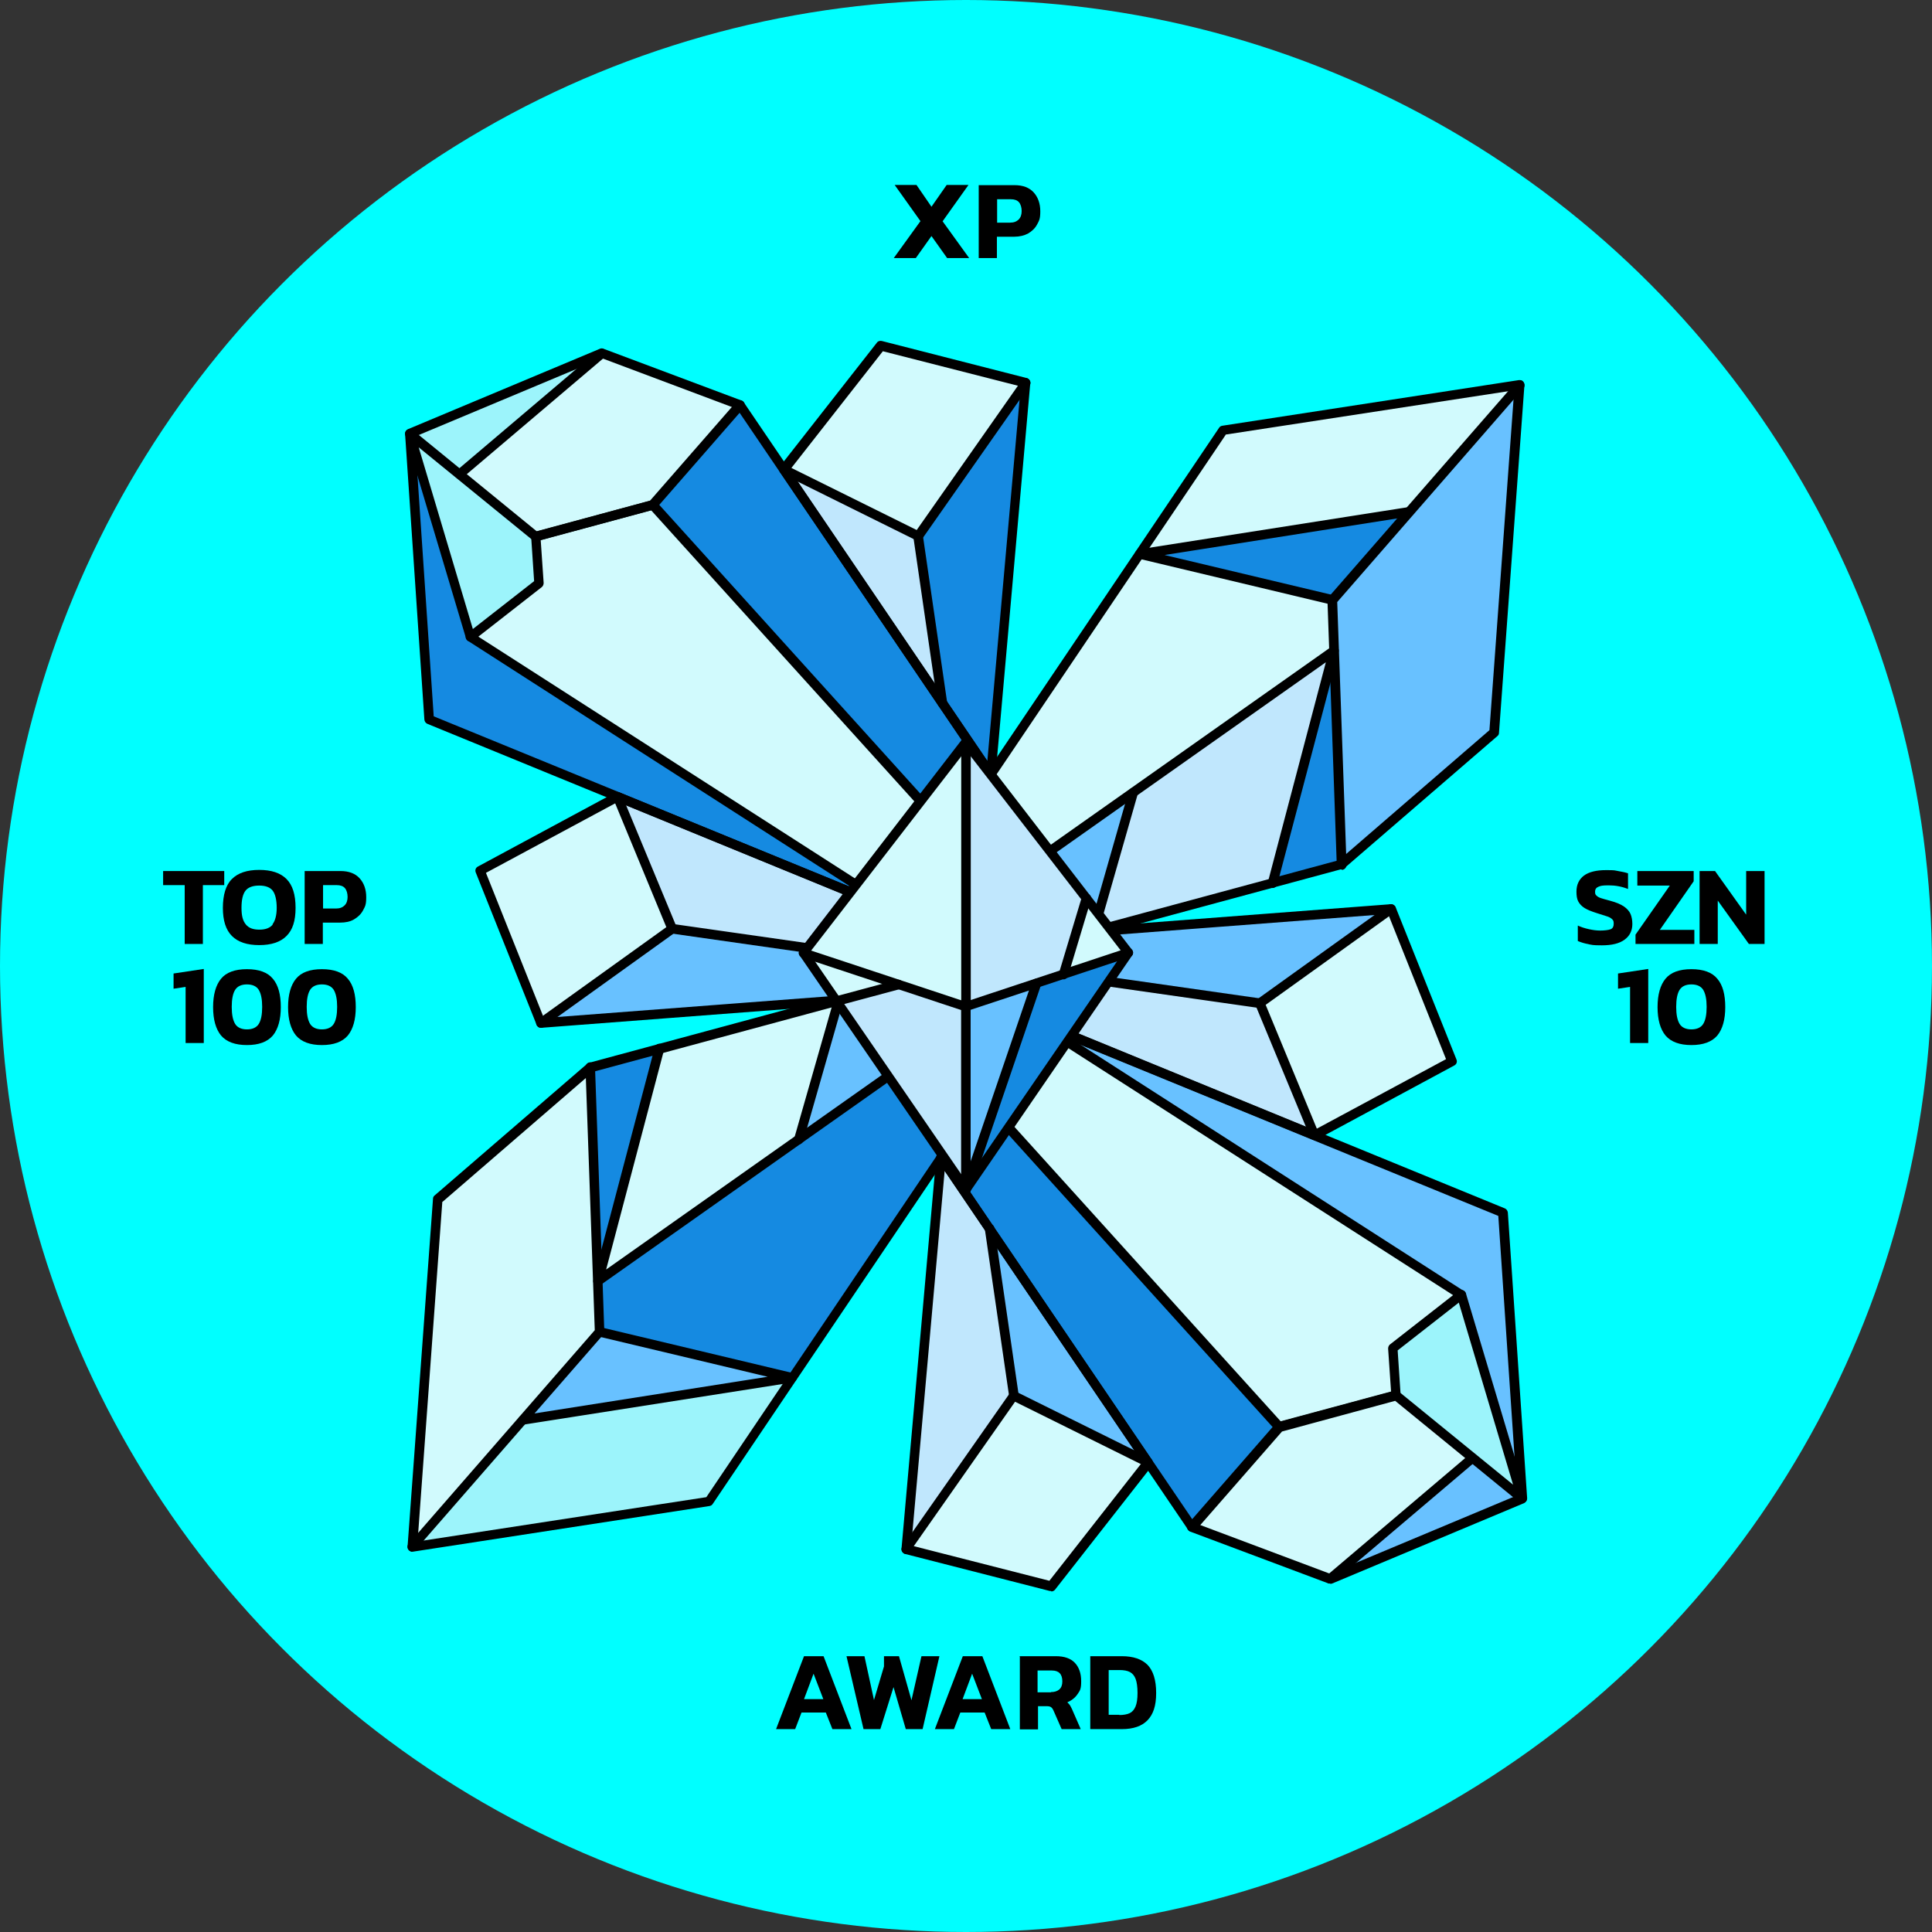 <?xml version="1.0" encoding="UTF-8"?>
<svg id="Layer_1" data-name="Layer 1" xmlns="http://www.w3.org/2000/svg" width="30cm" height="30cm" version="1.1" viewBox="0 0 850.4 850.4">
  <rect x="0" y="0" width="850.4" height="850.4" fill="#333333" stroke="none"/>
  <defs>
    <style>
      .cls-1 {
        fill: aqua;
      }

      .cls-1, .cls-2, .cls-3, .cls-4, .cls-5, .cls-6, .cls-7 {
        stroke-width: 0px;
      }

      .cls-2 {
        fill: #c0e7fd;
      }

      .cls-3 {
        fill: #68c1ff;
      }

      .cls-4 {
        fill: #9cf4fb;
      }

      .cls-5 {
        fill: #000;
      }

      .cls-6 {
        fill: #d1fafd;
      }

      .cls-7 {
        fill: #158ae1;
      }
    </style>
  </defs>
  <circle class="cls-1" cx="425.2" cy="425.2" r="425.2"/>
  <polygon class="cls-6" points="181.5 681 264 586.4 259.9 469.8 192.7 527.9 181.5 681"/>
  <polygon class="cls-4" points="312.1 660.9 181.5 681 230.2 625.1 348.7 606.5 312.1 660.9"/>
  <polygon class="cls-7" points="348.7 606.5 264 586.4 263.2 563.9 481.3 410.1 348.7 606.5"/>
  <polygon class="cls-3" points="348.7 606.5 230.2 625.1 264 586.4 348.7 606.5"/>
  <polygon class="cls-7" points="263.2 563.9 290.2 461.6 259.9 469.8 263.2 563.9"/>
  <polygon class="cls-6" points="263.2 563.9 351.6 501.5 369.1 440.3 290.2 461.6 263.2 563.9"/>
  <polygon class="cls-3" points="351.6 501.5 481.3 410.1 369.1 440.3 351.6 501.5"/>
  <polygon class="cls-6" points="462.6 698.2 398.9 681.9 446.3 614.4 505.4 643.7 462.6 698.2"/>
  <polygon class="cls-2" points="446.3 614.4 398.9 681.9 414.3 509.4 435.6 540.9 446.3 614.4"/>
  <polygon class="cls-3" points="505.4 643.7 446.3 614.4 435.6 540.9 505.4 643.7"/>
  <polygon class="cls-4" points="670 659.4 614.5 614.2 613.1 593.6 643.3 570 670 659.4"/>
  <polygon class="cls-3" points="670 659.4 585.5 694.9 648.1 641.6 670 659.4"/>
  <polygon class="cls-6" points="648.1 641.6 585.5 694.9 524.6 672.1 563 628.1 614.5 614.2 648.1 641.6"/>
  <polygon class="cls-6" points="613.1 593.6 614.5 614.2 563 628.1 432 483.2 455 449.1 643.3 570 613.1 593.6"/>
  <polygon class="cls-7" points="524.6 672.1 563 628.1 432 483.2 414.3 509.4 524.6 672.1"/>
  <polygon class="cls-3" points="670 659.4 661.5 533.6 455 449.1 643.3 570 670 659.4"/>
  <polygon class="cls-6" points="639.1 467.1 578.6 499.7 554.6 441.6 612.3 400.1 639.1 467.1"/>
  <polygon class="cls-2" points="554.6 441.6 578.6 499.7 455 449.1 468.3 429.2 554.6 441.6"/>
  <polygon class="cls-3" points="612.3 400.1 554.6 441.6 468.3 429.2 481.3 410.1 612.3 400.1"/>
  <polygon class="cls-3" points="668.9 169.4 586.4 264 590.5 380.6 657.7 322.5 668.9 169.4"/>
  <polygon class="cls-6" points="538.3 189.5 668.9 169.4 620.2 225.3 501.7 243.9 538.3 189.5"/>
  <polygon class="cls-6" points="501.7 243.9 586.4 264 587.2 286.5 369.1 440.3 501.7 243.9"/>
  <polygon class="cls-7" points="501.7 243.9 620.2 225.3 586.4 264 501.7 243.9"/>
  <polygon class="cls-7" points="587.2 286.5 560.2 388.7 590.5 380.6 587.2 286.5"/>
  <polygon class="cls-2" points="587.2 286.5 498.8 348.9 481.3 410.1 560.2 388.7 587.2 286.5"/>
  <polygon class="cls-3" points="498.8 348.9 369.1 440.3 481.3 410.1 498.8 348.9"/>
  <polygon class="cls-6" points="387.7 152.2 451.5 168.5 404.1 235.9 345 206.7 387.7 152.2"/>
  <polygon class="cls-7" points="404.1 235.9 451.5 168.5 436.1 340.9 414.8 309.5 404.1 235.9"/>
  <polygon class="cls-2" points="345 206.7 404.1 235.9 414.8 309.5 345 206.7"/>
  <polygon class="cls-4" points="180.4 190.9 235.9 236.2 237.3 256.8 207.1 280.4 180.4 190.9"/>
  <polygon class="cls-4" points="180.4 190.9 264.9 155.5 202.3 208.7 180.4 190.9"/>
  <polygon class="cls-6" points="202.3 208.7 264.9 155.5 325.8 178.3 287.4 222.3 235.9 236.2 202.3 208.7"/>
  <polygon class="cls-6" points="237.3 256.8 235.9 236.2 287.4 222.3 418.4 367.2 395.4 401.3 207.1 280.4 237.3 256.8"/>
  <polygon class="cls-7" points="325.8 178.3 287.4 222.3 418.4 367.2 436.1 340.9 325.8 178.3"/>
  <polygon class="cls-7" points="180.4 190.9 188.9 316.8 395.4 401.3 207.1 280.4 180.4 190.9"/>
  <polygon class="cls-6" points="211.3 383.3 271.8 350.7 295.8 408.8 238.1 450.3 211.3 383.3"/>
  <polygon class="cls-2" points="295.8 408.8 271.8 350.7 395.4 401.3 382 421.1 295.8 408.8"/>
  <polygon class="cls-3" points="238.1 450.3 295.8 408.8 382 421.1 369.1 440.3 238.1 450.3"/>
  <path class="cls-5" d="M585.5,697h-.7l-60.8-22.8c-.4-.2-.8-.4-1-.8l-110.3-162.6c-.5-.7-.5-1.6,0-2.3l40.7-60.4c.6-.8,1.6-1.1,2.5-.8l206.5,84.6c.7.3,1.2,1,1.3,1.8l8.5,125.8c0,.9-.5,1.7-1.3,2.1l-84.5,35.4c-.3,0-.5.2-.8.2h0v-.2ZM526,670.4l59.4,22.3,82.4-34.5-8.3-123-203.7-83.4-39,57.8,109.2,160.9h0Z"/>
  <path class="cls-5" d="M524.6,674.2c-.5,0-1-.2-1.4-.5-.9-.8-1-2.1-.2-3l38.4-44c.3-.3.6-.5,1-.6l51.5-13.9c.6-.2,1.3,0,1.9.4l50.2,40.9-24.5-82.2-187.7-120.5c-1-.6-1.3-1.9-.6-2.9.6-1,1.9-1.3,2.9-.6l188.3,121c.4.3.7.7.9,1.2l26.7,89.4c.3.9,0,1.8-.8,2.3s-1.8.5-2.5,0l-54.6-44.6-49.8,13.5-38,43.5c-.4.5-1,.7-1.6.7h-.1Z"/>
  <path class="cls-5" d="M585.5,697c-.6,0-1.2-.2-1.6-.7-.7-.9-.6-2.2.2-2.9l62.7-53.2c.9-.7,2.2-.6,2.9.2s.6,2.2-.2,2.9l-62.7,53.2c-.4.3-.9.5-1.4.5h0Z"/>
  <path class="cls-5" d="M563,630.2c-.6,0-1.1-.2-1.6-.7l-131-145c-.8-.9-.7-2.2.1-3,.9-.8,2.2-.7,3,.1l130.2,144,48.6-13.1-1.3-18.9c0-.7.3-1.4.8-1.8l30.2-23.6c.9-.7,2.2-.5,2.9.4s.5,2.2-.4,2.9l-29.3,22.9,1.3,19.5c0,1-.6,1.9-1.5,2.2l-51.5,13.9h-.5v.2h0Z"/>
  <path class="cls-5" d="M462.6,700.3h-.5l-63.7-16.3c-1-.3-1.7-1.2-1.6-2.2l15.3-172.5c0-.9.7-1.6,1.6-1.8.9-.2,1.8.1,2.3.9l91.1,134.3c.5.8.5,1.8,0,2.5l-42.7,54.5c-.4.5-1,.8-1.6.8l-.2-.2h0ZM401.2,680.3l60.7,15.5,40.9-52.2-87-128.2-14.7,164.8h.1Z"/>
  <path class="cls-5" d="M446.3,616.5c-1,0-1.9-.8-2.1-1.8l-10.7-73.6c-.2-1.1.6-2.2,1.8-2.4,1.1-.2,2.2.6,2.4,1.8l10.7,73.6c.2,1.1-.6,2.2-1.8,2.4h-.3Z"/>
  <path class="cls-5" d="M181.5,683c-.5,0-1-.2-1.4-.6-.5-.4-.7-1.1-.7-1.7l11.2-153.1c0-.6.3-1.1.7-1.4l67.2-58c.2-.2.5-.4.8-.4l221.4-59.8c.8-.2,1.7,0,2.2.8.5.7.5,1.7,0,2.4l-169.2,250.8c-.3.5-.8.8-1.4.9l-130.6,20.1h-.3,0ZM194.7,528.9l-10.9,149.6,127.1-19.5,165.6-245.4-215.5,58.2-66.2,57.2h-.1Z"/>
  <path class="cls-5" d="M181.5,683c-.5,0-1-.2-1.4-.5-.9-.8-1-2.1-.2-3l81.9-94-4.1-115.7c0-1.2.9-2.1,2-2.2,1.1,0,2.1.9,2.2,2l4.1,116.5c0,.5-.2,1-.5,1.4l-82.5,94.6c-.4.5-1,.7-1.6.7v.2h0Z"/>
  <path class="cls-5" d="M351.6,503.6h-.6c-1.1-.3-1.8-1.5-1.4-2.6l17.5-61.2c.3-1.1,1.5-1.8,2.6-1.4,1.1.3,1.8,1.5,1.4,2.6l-17.5,61.2c-.3.9-1.1,1.5-2,1.5h0Z"/>
  <path class="cls-5" d="M263.2,566c-.4,0-.8,0-1.2-.4-.7-.5-1.1-1.4-.8-2.3l27-102.3c.3-1.1,1.4-1.8,2.6-1.5,1.1.3,1.8,1.4,1.5,2.6l-25.5,96.7,213.4-150.6c.9-.7,2.2-.4,2.9.5s.4,2.2-.5,2.9l-218.1,153.9c-.4.3-.8.4-1.2.4h0Z"/>
  <path class="cls-5" d="M230.2,627.2c-1,0-1.9-.7-2.1-1.8-.2-1.1.6-2.2,1.7-2.4l108.1-17-74.4-17.7c-1.1-.3-1.8-1.4-1.6-2.5.3-1.1,1.4-1.8,2.5-1.6l84.7,20.2c1,.2,1.6,1.1,1.6,2.1s-.8,1.8-1.8,2l-118.6,18.6h-.3.2Z"/>
  <path class="cls-5" d="M578.6,501.8c-.3,0-.5,0-.8-.2l-123.6-50.6c-.6-.2-1-.7-1.2-1.3s0-1.3.3-1.8l26.3-39c.4-.5.9-.9,1.6-.9l131-10c.9,0,1.8.5,2.1,1.3l26.8,67.1c.4,1,0,2.1-1,2.6l-60.5,32.6c-.3.2-.6.2-1,.2h0ZM458.2,448.1l120.3,49.3,58-31.2-25.5-63.9-128.5,9.8-24.3,36h0Z"/>
  <path class="cls-5" d="M578.6,501.8c-.8,0-1.6-.5-1.9-1.3l-24.1-58.1c-.4-.9,0-1.9.7-2.5l57.8-41.5c.9-.7,2.2-.5,2.9.5.7.9.5,2.2-.5,2.9l-56.4,40.5,23.4,56.6c.4,1.1,0,2.3-1.1,2.7-.3.1-.5.2-.8.2h0Z"/>
  <path class="cls-5" d="M554.6,443.7h-.3l-86.2-12.3c-1.1-.2-1.9-1.2-1.8-2.4.2-1.1,1.2-1.9,2.4-1.8l86.2,12.3c1.1.2,1.9,1.2,1.8,2.4,0,1-1,1.8-2.1,1.8Z"/>
  <path class="cls-5" d="M398.9,684c-.4,0-.8,0-1.2-.4-.9-.7-1.2-2-.5-2.9l47.3-67.5c.6-.8,1.7-1.1,2.6-.7l59.1,29.3c1,.5,1.5,1.8.9,2.8-.5,1-1.8,1.5-2.8.9l-57.5-28.5-46.3,66c-.4.6-1.1.9-1.7.9h.1Z"/>
  <path class="cls-5" d="M395.4,403.4c-.3,0-.5,0-.8-.2l-206.5-84.6c-.7-.3-1.2-1-1.3-1.8l-8.5-125.8c0-.9.5-1.7,1.3-2.1l84.5-35.4c.5-.2,1-.2,1.5,0l60.8,22.8c.4.2.8.4,1,.8l110.4,162.6c.5.7.5,1.6,0,2.3l-40.7,60.4c-.4.6-1.1.9-1.7.9h0ZM190.9,315.3l203.7,83.4,39-57.8-109.2-160.9-59.4-22.3-82.4,34.5,8.3,123h0Z"/>
  <path class="cls-5" d="M395.4,403.4c-.4,0-.8-.1-1.1-.3l-188.3-121c-.4-.3-.7-.7-.9-1.2l-26.7-89.4c-.3-.9,0-1.8.8-2.3s1.8-.5,2.5.1l54.6,44.6,49.8-13.5,38-43.5c.8-.9,2.1-1,3-.2s1,2.1.2,3l-38.4,44c-.3.3-.6.5-1,.6l-51.5,13.9c-.7.2-1.3,0-1.9-.4l-50.2-40.9,24.5,82.2,187.7,120.5c1,.6,1.3,1.9.6,2.9-.4.6-1.1,1-1.8,1h0Z"/>
  <path class="cls-5" d="M202.3,210.8c-.6,0-1.2-.3-1.6-.7-.7-.9-.6-2.2.2-2.9l62.7-53.2c.9-.7,2.2-.6,2.9.2.7.9.6,2.2-.2,2.9l-62.7,53.2c-.4.3-.9.5-1.4.5h.1Z"/>
  <path class="cls-5" d="M418.4,369.3c-.6,0-1.1-.2-1.6-.7l-130.2-144-48.6,13.1,1.3,18.9c0,.7-.3,1.4-.8,1.8l-30.2,23.6c-.9.7-2.2.5-2.9-.4s-.5-2.2.4-2.9l29.3-22.9-1.3-19.5c0-1,.6-1.9,1.5-2.2l51.5-13.9c.8-.2,1.6,0,2.1.6l131,144.9c.8.9.7,2.2-.1,3-.4.4-.9.5-1.4.5h0Z"/>
  <path class="cls-5" d="M436.1,343c-.7,0-1.3-.3-1.7-.9l-91.1-134.3c-.5-.8-.5-1.8,0-2.5l42.7-54.5c.5-.7,1.4-.9,2.2-.7l63.7,16.3c1,.3,1.7,1.2,1.6,2.2l-15.3,172.5c0,.9-.7,1.6-1.6,1.8h-.5ZM347.6,206.7l87,128.2,14.7-164.8-60.7-15.5-40.9,52.2h-.1Z"/>
  <path class="cls-5" d="M414.8,311.6c-1,0-1.9-.8-2.1-1.8l-10.7-73.6c-.2-1.1.6-2.2,1.8-2.4,1.1-.2,2.2.6,2.4,1.8l10.7,73.6c.2,1.1-.6,2.2-1.8,2.4h-.3Z"/>
  <path class="cls-5" d="M369.1,442.4c-.7,0-1.3-.3-1.7-.9-.5-.7-.5-1.7,0-2.4l169.2-250.8c.3-.5.8-.8,1.4-.9l130.6-20.1c.6,0,1.3,0,1.7.5.5.4.7,1.1.7,1.7l-11.2,153.1c0,.6-.3,1.1-.7,1.4l-67.2,58c-.2.2-.5.4-.8.4l-221.4,59.8h-.5v.2h0ZM539.5,191.4l-165.6,245.4,215.5-58.2,66.2-57.2,10.9-149.6-127.1,19.5h0Z"/>
  <path class="cls-5" d="M590.5,382.7c-1.1,0-2-.9-2.1-2l-4.1-116.5c0-.5.2-1,.5-1.4l82.5-94.6c.8-.9,2.1-1,3-.2s1,2.1.2,3l-81.9,94,4.1,115.7c0,1.2-.9,2.1-2,2.2h0l-.2-.2Z"/>
  <path class="cls-5" d="M481.3,412.1h-.6c-1.1-.3-1.8-1.5-1.4-2.6l17.5-61.2c.3-1.1,1.5-1.8,2.6-1.4,1.1.3,1.8,1.5,1.4,2.6l-17.5,61.2c-.3.9-1.1,1.5-2,1.5h0Z"/>
  <path class="cls-5" d="M369.1,442.4c-.7,0-1.3-.3-1.7-.9-.7-.9-.4-2.2.5-2.9l218.1-153.9c.7-.5,1.7-.5,2.4,0s1.1,1.4.8,2.3l-27,102.3c-.3,1.1-1.4,1.8-2.6,1.5-1.1-.3-1.8-1.4-1.5-2.6l25.5-96.7-213.4,150.6c-.4.3-.8.4-1.2.4h0Z"/>
  <path class="cls-5" d="M586.4,266.1h-.5l-84.7-20.2c-1-.2-1.6-1.1-1.6-2.1s.8-1.8,1.8-2l118.6-18.6c1.1-.2,2.2.6,2.4,1.7.2,1.1-.6,2.2-1.7,2.4l-108.1,17,74.4,17.7c1.1.3,1.8,1.4,1.6,2.5-.2,1-1.1,1.6-2,1.6h-.2Z"/>
  <path class="cls-5" d="M238.1,452.4c-.8,0-1.6-.5-1.9-1.3l-26.8-67.1c-.4-1,0-2.1,1-2.6l60.5-32.6c.6-.3,1.2-.3,1.8,0l123.6,50.6c.6.2,1,.7,1.2,1.3s0,1.3-.3,1.8l-26.3,39c-.4.5-.9.9-1.6.9l-131,10h-.2ZM213.9,384.2l25.5,63.9,128.5-9.8,24.3-36-120.3-49.3-58,31.2h0Z"/>
  <path class="cls-5" d="M238.1,452.4c-.7,0-1.3-.3-1.7-.9-.7-.9-.5-2.2.5-2.9l56.4-40.5-23.4-56.6c-.4-1.1,0-2.3,1.1-2.7,1.1-.4,2.3,0,2.7,1.1l24.1,58.1c.4.9,0,1.9-.7,2.5l-57.8,41.5c-.4.3-.8.4-1.2.4h0Z"/>
  <path class="cls-5" d="M382.1,423.2h-.3l-86.2-12.3c-1.1-.2-1.9-1.2-1.8-2.4.2-1.1,1.2-1.9,2.4-1.8l86.2,12.3c1.1.2,1.9,1.2,1.8,2.4-.1,1-1,1.8-2.1,1.8Z"/>
  <path class="cls-5" d="M404.1,238c-.3,0-.6,0-.9-.2l-59.1-29.3c-1-.5-1.5-1.8-.9-2.8.5-1,1.8-1.5,2.8-.9l57.5,28.5,46.3-66c.7-.9,2-1.2,2.9-.5s1.2,2,.5,2.9l-47.3,67.5c-.4.6-1,.9-1.7.9h0Z"/>
  <polygon class="cls-6" points="353.7 419.4 425.2 326.8 425.2 443.2 353.7 419.4"/>
  <polygon class="cls-2" points="425.2 443.2 425.2 326.8 496.7 419.4 425.2 443.2"/>
  <polygon class="cls-2" points="425.2 443.2 353.7 419.4 425.2 523.6 425.2 443.2"/>
  <polygon class="cls-7" points="496.7 419.4 425.2 523.6 425.2 443.2 496.7 419.4"/>
  <polygon class="cls-6" points="478.1 395.4 468.1 429 496.7 419.4 478.1 395.4"/>
  <polygon class="cls-6" points="368.2 440.6 353.7 419.4 395.3 433.3 368.2 440.6"/>
  <polygon class="cls-3" points="425.2 443.2 456.2 432.9 425.2 523.6 425.2 443.2"/>
  <path class="cls-5" d="M425.2,525.7c-.7,0-1.3-.3-1.7-.9l-71.5-104.2c-.5-.7-.5-1.7,0-2.5l71.5-92.7c.8-1,2.5-1,3.3,0l71.5,92.7c.6.7.6,1.7,0,2.5l-71.5,104.2c-.4.6-1,.9-1.7.9h.1ZM356.2,419.5l69,100.4,69-100.4-69-89.3-69,89.3Z"/>
  <path class="cls-5" d="M425.2,525.7c-1.2,0-2.1-.9-2.1-2.1v-79l-70.1-23.2c-1.1-.4-1.7-1.5-1.3-2.6.4-1.1,1.5-1.7,2.6-1.3l71.5,23.7c.9.3,1.4,1.1,1.4,2v80.5c0,1.2-.9,2.1-2.1,2.1h.1Z"/>
  <path class="cls-5" d="M425.2,525.7c-1.2,0-2.1-.9-2.1-2.1v-80.5c0-.9.6-1.7,1.4-2l71.5-23.7c1.1-.4,2.3.2,2.6,1.3.4,1.1-.2,2.3-1.3,2.6l-70.1,23.2v79c0,1.2-.9,2.1-2.1,2.1h.1Z"/>
  <path class="cls-5" d="M425.2,445.3c-1.2,0-2.1-.9-2.1-2.1v-116.4c0-1.2.9-2.1,2.1-2.1s2.1.9,2.1,2.1v116.4c0,1.2-.9,2.1-2.1,2.1Z"/>
  <path class="cls-5" d="M468.1,431h-.6c-1.1-.3-1.7-1.5-1.4-2.6l10.1-33.6c.3-1.1,1.5-1.7,2.6-1.4,1.1.3,1.7,1.5,1.4,2.6l-10.1,33.6c-.3.9-1.1,1.5-2,1.5h0Z"/>
  <path class="cls-5" d="M425.2,525.7h-.7c-1.1-.4-1.7-1.6-1.3-2.7l31-90.8c.4-1.1,1.6-1.7,2.7-1.3s1.7,1.6,1.3,2.7l-31,90.8c-.3.9-1.1,1.4-2,1.4h0Z"/>
  <path class="cls-5" d="M368.2,442.7c-.9,0-1.8-.6-2-1.5-.3-1.1.4-2.3,1.5-2.6l27.2-7.3c1.1-.3,2.3.4,2.6,1.5s-.4,2.3-1.5,2.6l-27.2,7.3h-.6Z"/>
  <path class="cls-5" d="M353.8,729h8.7l12.3,32.1h-8.4l-2.9-7.3h-10.7l-2.8,7.3h-8.4l12.3-32.1h-.1ZM362.4,747.9l-4.3-11.2-4.2,11.2h8.5Z"/>
  <path class="cls-5" d="M372.6,729h7.9l4.2,19.3,4.4-14.8v-4.5h6.6l5.5,19.4,4.4-19.4h7.9l-7.4,32.1h-7.4l-5.4-18.5-5.8,18.5h-7.4l-7.5-32.1h0Z"/>
  <path class="cls-5" d="M423.7,729h8.7l12.3,32.1h-8.4l-2.9-7.3h-10.7l-2.8,7.3h-8.4l12.3-32.1h-.1ZM432.2,747.9l-4.3-11.2-4.2,11.2h8.5Z"/>
  <path class="cls-5" d="M448.7,729h16.1c3.7,0,6.5,1,8.3,2.9s2.8,4.6,2.8,8.1-.5,4.1-1.6,5.7c-1.1,1.6-2.6,2.8-4.5,3.6.4.4.8.8,1.1,1.2.3.4.6,1.1,1,1.9l3.8,8.7h-8.4l-3.6-8.2c-.3-.7-.7-1.2-1.1-1.5-.5-.3-1.1-.4-2-.4h-3.7v10.2h-8v-32.1h-.2,0ZM462.6,744.8c1.6,0,2.8-.4,3.7-1.2s1.3-2,1.3-3.5c0-3.2-1.5-4.8-4.6-4.8h-6.3v9.6h5.9Z"/>
  <path class="cls-5" d="M479.9,729h13.9c5,0,8.8,1.3,11.3,3.8,2.5,2.6,3.8,6.7,3.8,12.4s-1.3,9.4-3.8,12-6.3,3.9-11.3,3.9h-13.9v-32.1h0ZM492.7,754.9c1.9,0,3.4-.3,4.5-.8s2-1.5,2.6-2.9.9-3.4.9-6-.3-4.7-.8-6.1c-.5-1.4-1.4-2.5-2.5-3.1s-2.7-.9-4.6-.9h-4.8v19.7h4.8-.1Z"/>
  <path class="cls-5" d="M405.2,97.4l-11.4-16h9.6l6.6,9.6,6.7-9.6h9.6l-11.4,16,11.7,16.2h-9.7l-6.9-9.7-6.9,9.7h-9.7l11.7-16.2h0Z"/>
  <path class="cls-5" d="M430.8,81.5h15.8c3.7,0,6.5,1.1,8.4,3.2s2.9,4.9,2.9,8.3-.5,4.1-1.4,5.8-2.3,3-4,4c-1.7.9-3.8,1.4-6.1,1.4h-7.6v9.4h-8v-32.1h0ZM444.6,98c1.7,0,2.9-.5,3.8-1.4s1.3-2.2,1.3-3.7-.4-3-1.2-3.9c-.8-.9-2-1.3-3.6-1.3h-6v10.3h5.8,0Z"/>
  <path class="cls-5" d="M81.2,389.6h-9.4v-6.2h26.9v6.2h-9.4v25.9h-8v-25.9h0Z"/>
  <path class="cls-5" d="M102.1,412c-2.7-2.7-4-6.8-4-12.4s1.3-10.1,4-12.7c2.7-2.7,6.7-4,12-4s9.3,1.3,12,4c2.7,2.7,4,6.9,4,12.7s-1.3,9.7-4,12.4c-2.7,2.7-6.7,4-12,4s-9.3-1.3-12-4ZM119.9,406.9c1.2-1.5,1.9-4,1.9-7.3s-.6-6.1-1.8-7.6c-1.2-1.5-3.2-2.2-5.9-2.2s-4.8.7-6,2.2-1.8,4-1.8,7.6.6,5.7,1.9,7.3,3.2,2.3,6,2.3,4.7-.8,5.9-2.3h-.2Z"/>
  <path class="cls-5" d="M134.1,383.4h15.8c3.7,0,6.5,1.1,8.4,3.2s2.9,4.9,2.9,8.3-.5,4.1-1.4,5.8c-.9,1.7-2.3,3-4,4s-3.8,1.4-6.1,1.4h-7.6v9.4h-8v-32.1h0ZM147.9,399.9c1.7,0,2.9-.5,3.8-1.4.9-.9,1.3-2.2,1.3-3.7s-.4-3-1.2-3.9-2-1.3-3.6-1.3h-6v10.3h5.8-.1Z"/>
  <path class="cls-5" d="M81.7,434.4l-5.3.8v-6.7l13.3-2v32.6h-8v-24.7h0Z"/>
  <path class="cls-5" d="M97.3,455.8c-2.3-2.8-3.5-7-3.5-12.5s1.2-9.7,3.5-12.5,6.1-4.2,11.4-4.2,9.1,1.4,11.4,4.2c2.4,2.8,3.5,7,3.5,12.5s-1.2,9.7-3.5,12.5c-2.4,2.8-6.2,4.2-11.4,4.2s-9-1.4-11.4-4.2ZM113.9,450.7c1-1.6,1.5-4.1,1.5-7.5s-.5-5.8-1.5-7.5c-1-1.6-2.8-2.4-5.2-2.4s-4.2.8-5.2,2.4-1.5,4.1-1.5,7.5.5,5.8,1.5,7.5c1,1.6,2.8,2.4,5.2,2.4s4.2-.8,5.2-2.4Z"/>
  <path class="cls-5" d="M130.3,455.8c-2.3-2.8-3.5-7-3.5-12.5s1.2-9.7,3.5-12.5,6.1-4.2,11.4-4.2,9.1,1.4,11.4,4.2c2.4,2.8,3.5,7,3.5,12.5s-1.2,9.7-3.5,12.5c-2.4,2.8-6.2,4.2-11.4,4.2s-9-1.4-11.4-4.2ZM146.9,450.7c1-1.6,1.5-4.1,1.5-7.5s-.5-5.8-1.5-7.5c-1-1.6-2.8-2.4-5.2-2.4s-4.2.8-5.2,2.4-1.5,4.1-1.5,7.5.5,5.8,1.5,7.5c1,1.6,2.8,2.4,5.2,2.4s4.2-.8,5.2-2.4Z"/>
  <path class="cls-5" d="M699.3,415.6c-1.8-.3-3.4-.8-4.8-1.4v-6.8c1.5.7,3.1,1.2,4.9,1.6,1.8.4,3.4.6,5,.6s3.7-.2,4.6-.6c.9-.4,1.3-1.2,1.3-2.4s-.2-1.5-.7-2-1.2-.9-2.1-1.2c-.9-.3-2.5-.8-4.7-1.5s-4-1.4-5.3-2.2c-1.3-.8-2.2-1.8-2.8-2.9s-.8-2.6-.8-4.3c0-3.1,1.1-5.4,3.3-7.1,2.2-1.6,5.4-2.4,9.7-2.4s3.5.1,5.3.4,3.2.6,4.4,1v6.9c-2.8-1.1-5.6-1.6-8.5-1.6s-3.5.2-4.5.6-1.5,1.1-1.5,2.2.2,1.3.6,1.7c.4.4,1,.8,1.9,1.1.9.3,2.3.7,4.2,1.2,2.6.7,4.5,1.5,6,2.5,1.4,1,2.4,2.1,2.9,3.3.5,1.2.8,2.7.8,4.4,0,2.9-1.1,5.2-3.4,6.9-2.3,1.7-5.6,2.5-10,2.5s-4.1-.2-6-.5h.2,0Z"/>
  <path class="cls-5" d="M719.9,411.4l15.1-21.6h-14.3v-6.4h24.8v4.5l-14.9,21.4h15.2v6.2h-25.9v-4.1h0Z"/>
  <path class="cls-5" d="M748,383.4h6.9l13.7,19.2v-19.2h8.1v32.1h-6.9l-13.7-19.1v19.1h-8v-32.1h0Z"/>
  <path class="cls-5" d="M717.5,434.4l-5.3.8v-6.7l13.3-2v32.6h-8v-24.7h0Z"/>
  <path class="cls-5" d="M733.1,455.8c-2.3-2.8-3.5-7-3.5-12.5s1.2-9.7,3.5-12.5,6.1-4.2,11.4-4.2,9.1,1.4,11.4,4.2c2.4,2.8,3.5,7,3.5,12.5s-1.2,9.7-3.5,12.5c-2.4,2.8-6.2,4.2-11.4,4.2s-9-1.4-11.4-4.2ZM749.7,450.7c1-1.6,1.5-4.1,1.5-7.5s-.5-5.8-1.5-7.5c-1-1.6-2.8-2.4-5.2-2.4s-4.2.8-5.2,2.4-1.5,4.1-1.5,7.5.5,5.8,1.5,7.5c1,1.6,2.8,2.4,5.2,2.4s4.2-.8,5.2-2.4Z"/>
</svg>